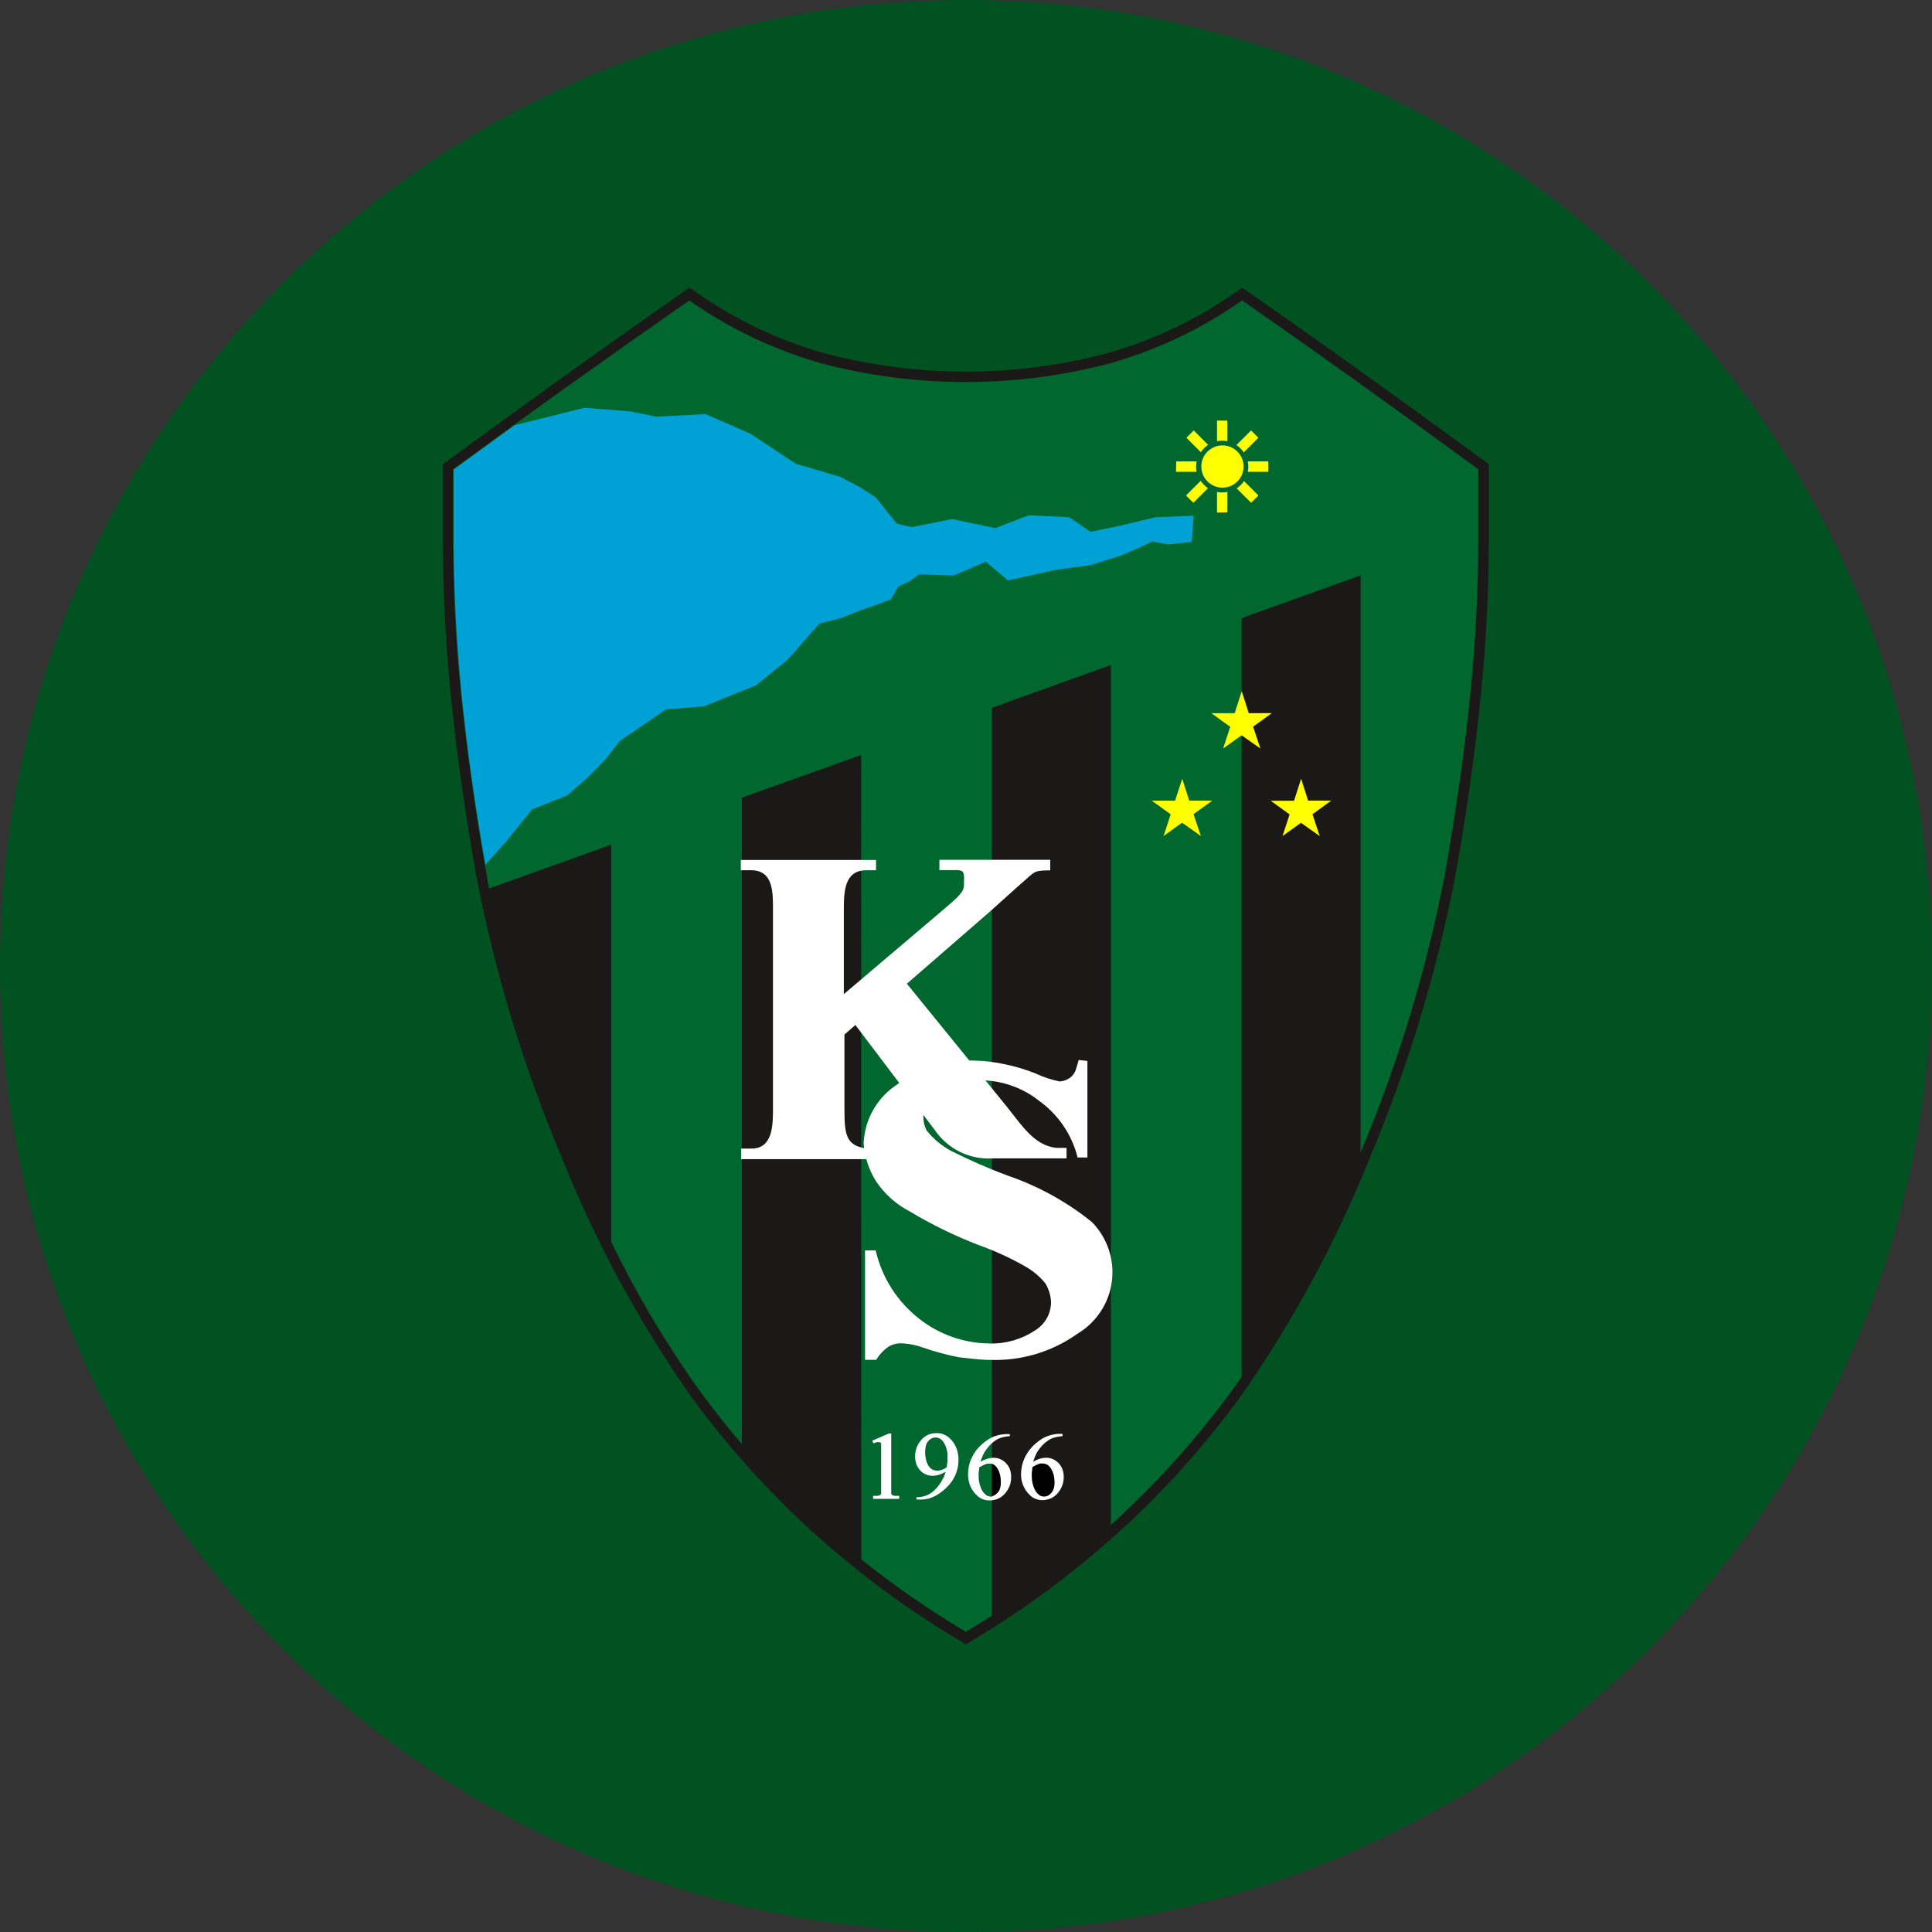 <svg width="64" height="64" viewBox="0 0 64 64" fill="none" xmlns="http://www.w3.org/2000/svg">
<rect x="0" y="0" width="64" height="64" fill="#333333" stroke="none"/>
<g clip-path="url(#clip0_40_30566)">
<path d="M32 64C49.673 64 64 49.673 64 32C64 14.327 49.673 0 32 0C14.327 0 0 14.327 0 32C0 49.673 14.327 64 32 64Z" fill="#025221"/>
<path fill-rule="evenodd" clip-rule="evenodd" d="M31.91 54.421C30.142 53.378 28.484 52.16 26.961 50.784C25.451 49.417 24.085 47.898 22.886 46.251C21.155 43.779 19.715 41.115 18.595 38.313C17.348 35.347 16.409 32.26 15.795 29.102C15.495 27.449 15.219 25.635 15.011 23.769C14.793 21.851 14.679 19.923 14.67 17.993V15.377L14.742 15.324C16.07 14.351 17.403 13.385 18.742 12.424C20.081 11.463 21.414 10.521 22.742 9.597L22.842 9.525L22.942 9.597C24.267 10.548 25.747 11.261 27.316 11.704C30.383 12.511 33.606 12.511 36.673 11.704C38.242 11.261 39.722 10.548 41.047 9.597L41.147 9.525L41.247 9.597C42.566 10.516 43.9 11.459 45.247 12.424C46.594 13.389 47.928 14.356 49.247 15.324L49.319 15.377V17.993C49.31 19.923 49.196 21.851 48.978 23.769C48.77 25.652 48.49 27.462 48.194 29.102C47.58 32.26 46.641 35.347 45.394 38.313C44.274 41.115 42.834 43.779 41.103 46.251C39.904 47.898 38.538 49.417 37.028 50.784C35.505 52.16 33.847 53.378 32.079 54.421L31.988 54.474L31.91 54.421Z" fill="#1B1918"/>
<path fill-rule="evenodd" clip-rule="evenodd" d="M43.101 25.797L43.333 26.522H44.098L43.477 26.973L43.717 27.696L43.096 27.256L42.485 27.696L42.72 26.979L42.094 26.526H42.867L43.101 25.797Z" fill="#FFFF00"/>
<path fill-rule="evenodd" clip-rule="evenodd" d="M28.531 51.656C29.629 52.535 30.787 53.337 31.997 54.056C32.287 53.878 32.574 53.7 32.859 53.523V23.445L36.8 22.029V50.512C38.291 49.164 39.639 47.667 40.824 46.043C40.927 45.902 41.03 45.759 41.131 45.614V20.475L45.072 19.059V38.176C46.309 35.236 47.239 32.176 47.848 29.045C48.141 27.394 48.421 25.592 48.629 23.712C48.846 21.808 48.96 19.893 48.97 17.976V15.544C47.656 14.584 46.348 13.637 45.045 12.704C43.742 11.771 42.442 10.853 41.145 9.952C39.813 10.89 38.332 11.595 36.764 12.037C33.635 12.863 30.344 12.863 27.215 12.037C25.647 11.595 24.166 10.89 22.834 9.952C21.522 10.867 20.222 11.785 18.934 12.704C17.646 13.623 16.338 14.57 15.009 15.544V17.976C15.019 19.893 15.133 21.808 15.351 23.712C15.556 25.579 15.836 27.384 16.132 29.045C16.156 29.173 16.177 29.312 16.204 29.432L20.246 27.979V41.136C21.077 42.851 22.051 44.493 23.158 46.045C23.609 46.662 24.081 47.259 24.574 47.837V26.424L28.526 25.012L28.531 51.656Z" fill="#00682E"/>
<path fill-rule="evenodd" clip-rule="evenodd" d="M30.041 32.587L33.353 36.661C33.844 37.272 34.253 37.938 34.982 38.024H35.331V38.373H32.888C32.511 38.397 32.134 38.322 31.795 38.155C31.457 37.988 31.168 37.735 30.957 37.421L28.336 33.954L27.973 34.271V36.716C27.973 37.616 28.029 37.956 28.728 38.049H29.028V38.398H24.553V38.049H24.894C25.601 38.049 25.606 37.276 25.606 36.716V30.161C25.606 29.572 25.627 28.828 24.881 28.828H24.54V28.487H29.02V28.828H28.7C27.967 28.828 27.953 29.54 27.953 30.161V32.932L31.321 30.073C31.742 29.716 31.932 29.54 31.932 29.324C31.932 28.991 31.988 28.824 31.703 28.824H31.119V28.483H34.791V28.832C34.335 28.832 34.291 28.869 34.119 29.011C34.007 29.104 33.356 29.691 32.786 30.203L30.041 32.587Z" fill="white"/>
<path fill-rule="evenodd" clip-rule="evenodd" d="M36.022 35.144V38.344H35.697C35.51 37.592 35.063 36.931 34.436 36.477C33.866 36.02 33.154 35.775 32.423 35.786C31.969 35.737 31.51 35.831 31.111 36.053C30.96 36.139 30.833 36.262 30.742 36.411C30.652 36.559 30.601 36.729 30.594 36.903C30.572 37.095 30.61 37.29 30.703 37.46C30.924 37.731 31.196 37.957 31.503 38.124C32.11 38.429 32.733 38.702 33.37 38.94C34.386 39.286 35.334 39.808 36.17 40.481C36.422 40.737 36.613 41.047 36.727 41.388C36.842 41.728 36.878 42.09 36.832 42.447C36.786 42.803 36.66 43.145 36.462 43.445C36.265 43.745 36.002 43.997 35.693 44.181C34.849 44.782 33.829 45.087 32.793 45.048C32.425 45.048 32.073 44.989 31.774 44.963C31.363 44.884 30.958 44.774 30.563 44.635C30.345 44.557 30.117 44.512 29.886 44.499C29.728 44.492 29.572 44.529 29.435 44.608C29.269 44.724 29.129 44.873 29.024 45.046H28.656V41.421H29.008C29.214 42.321 29.724 43.121 30.453 43.688C31.118 44.211 31.938 44.498 32.784 44.504C33.316 44.519 33.84 44.369 34.284 44.074C34.447 43.976 34.581 43.837 34.675 43.672C34.768 43.507 34.817 43.32 34.817 43.13C34.806 42.913 34.743 42.703 34.633 42.517C34.444 42.284 34.211 42.089 33.948 41.944C33.46 41.667 32.949 41.433 32.42 41.244C31.629 40.94 30.866 40.568 30.14 40.132C29.688 39.898 29.303 39.554 29.02 39.132C28.782 38.753 28.64 38.322 28.609 37.876C28.625 37.488 28.733 37.109 28.924 36.771C29.115 36.433 29.384 36.145 29.709 35.932C30.435 35.386 31.325 35.104 32.232 35.132C32.591 35.137 32.948 35.179 33.298 35.257C33.639 35.328 33.974 35.428 34.298 35.557C34.553 35.678 34.822 35.767 35.098 35.824C35.252 35.816 35.398 35.754 35.509 35.648C35.658 35.472 35.634 35.429 35.733 35.114L36.022 35.144Z" fill="white"/>
<path fill-rule="evenodd" clip-rule="evenodd" d="M29.446 47.485H29.523V49.41C29.52 49.434 29.52 49.458 29.523 49.482C29.527 49.493 29.534 49.503 29.542 49.512C29.552 49.522 29.564 49.53 29.577 49.536C29.599 49.544 29.622 49.55 29.646 49.552H29.787V49.652H28.923V49.552H29.067C29.09 49.55 29.112 49.544 29.134 49.536L29.168 49.512C29.177 49.505 29.184 49.496 29.189 49.486C29.192 49.463 29.192 49.439 29.189 49.416V47.952C29.191 47.919 29.191 47.885 29.189 47.852C29.191 47.84 29.191 47.827 29.189 47.815C29.183 47.806 29.176 47.798 29.168 47.791C29.16 47.784 29.151 47.779 29.142 47.775H29.11C29.088 47.772 29.065 47.772 29.043 47.775C29.011 47.784 28.98 47.795 28.95 47.809H28.934L28.891 47.726L29.446 47.485Z" fill="white"/>
<path fill-rule="evenodd" clip-rule="evenodd" d="M30.358 49.672V49.597H30.377C30.444 49.596 30.511 49.588 30.577 49.573C30.641 49.558 30.703 49.535 30.761 49.506C30.824 49.473 30.882 49.433 30.934 49.386C30.997 49.328 31.054 49.265 31.105 49.197C31.159 49.124 31.206 49.046 31.246 48.965C31.279 48.897 31.306 48.826 31.326 48.754C31.261 48.792 31.192 48.823 31.121 48.847C31.049 48.873 30.973 48.886 30.897 48.887C30.82 48.888 30.744 48.873 30.673 48.844C30.603 48.812 30.539 48.768 30.486 48.713C30.429 48.654 30.386 48.584 30.358 48.508C30.327 48.422 30.313 48.332 30.315 48.241C30.314 48.15 30.329 48.06 30.358 47.974C30.387 47.889 30.43 47.809 30.486 47.739C30.548 47.655 30.63 47.586 30.723 47.539C30.816 47.493 30.919 47.471 31.023 47.473C31.115 47.471 31.206 47.49 31.29 47.529C31.373 47.568 31.448 47.623 31.509 47.692C31.588 47.779 31.649 47.881 31.69 47.992C31.731 48.108 31.752 48.23 31.751 48.354C31.752 48.469 31.737 48.584 31.706 48.696C31.675 48.807 31.629 48.913 31.57 49.013C31.508 49.111 31.435 49.2 31.351 49.28C31.264 49.366 31.168 49.443 31.063 49.507C30.98 49.561 30.89 49.603 30.796 49.632C30.699 49.66 30.598 49.675 30.496 49.675H30.384L30.358 49.672Z" fill="white"/>
<path fill-rule="evenodd" clip-rule="evenodd" d="M31.364 48.59C31.367 48.533 31.375 48.475 31.385 48.419C31.388 48.373 31.388 48.326 31.385 48.28C31.389 48.229 31.389 48.178 31.385 48.128C31.376 48.072 31.362 48.017 31.345 47.963C31.329 47.911 31.308 47.861 31.281 47.814C31.259 47.773 31.232 47.736 31.199 47.704C31.17 47.676 31.136 47.655 31.099 47.64C31.064 47.625 31.027 47.618 30.99 47.619C30.946 47.619 30.902 47.629 30.862 47.648C30.819 47.67 30.781 47.7 30.75 47.736C30.714 47.779 30.688 47.829 30.673 47.883C30.654 47.951 30.645 48.021 30.646 48.091C30.644 48.187 30.656 48.284 30.681 48.377C30.7 48.454 30.734 48.526 30.781 48.59C30.811 48.629 30.849 48.66 30.893 48.683C30.934 48.704 30.98 48.715 31.026 48.715C31.052 48.718 31.077 48.718 31.103 48.715L31.196 48.691C31.228 48.681 31.259 48.667 31.289 48.651C31.315 48.637 31.34 48.621 31.364 48.603V48.59Z" fill="#00682E"/>
<path fill-rule="evenodd" clip-rule="evenodd" d="M33.452 47.499V47.576H33.433C33.368 47.581 33.304 47.591 33.241 47.605C33.189 47.616 33.138 47.632 33.089 47.653C33.043 47.674 32.999 47.699 32.958 47.728C32.912 47.76 32.869 47.796 32.828 47.835C32.786 47.876 32.746 47.919 32.711 47.966C32.674 48.011 32.64 48.059 32.611 48.11C32.581 48.163 32.554 48.218 32.531 48.275C32.512 48.32 32.496 48.375 32.48 48.422C32.543 48.384 32.61 48.354 32.68 48.331C32.757 48.305 32.838 48.291 32.92 48.291C32.995 48.291 33.07 48.306 33.139 48.337C33.209 48.369 33.272 48.414 33.325 48.47C33.381 48.527 33.425 48.595 33.453 48.67C33.483 48.756 33.498 48.846 33.495 48.937C33.496 49.028 33.481 49.118 33.452 49.204C33.422 49.288 33.379 49.366 33.324 49.436C33.26 49.52 33.178 49.588 33.084 49.636C32.988 49.682 32.883 49.705 32.777 49.703C32.703 49.704 32.63 49.691 32.561 49.666C32.495 49.641 32.434 49.604 32.382 49.557C32.281 49.468 32.2 49.358 32.145 49.234C32.092 49.106 32.066 48.968 32.068 48.829C32.069 48.739 32.078 48.65 32.097 48.562C32.117 48.47 32.148 48.38 32.188 48.295C32.228 48.209 32.276 48.128 32.332 48.052C32.391 47.974 32.458 47.903 32.532 47.839C32.6 47.778 32.673 47.722 32.751 47.674C32.816 47.633 32.886 47.599 32.959 47.574C33.024 47.552 33.091 47.535 33.159 47.523C33.22 47.512 33.281 47.507 33.343 47.507H33.455L33.452 47.499Z" fill="white"/>
<path fill-rule="evenodd" clip-rule="evenodd" d="M32.441 48.598C32.438 48.658 32.431 48.718 32.42 48.777C32.417 48.826 32.417 48.875 32.42 48.924C32.42 48.975 32.424 49.026 32.433 49.076C32.443 49.132 32.458 49.187 32.476 49.241C32.493 49.294 32.516 49.345 32.545 49.393C32.572 49.436 32.606 49.475 32.645 49.508C32.669 49.531 32.698 49.548 32.73 49.559C32.762 49.571 32.796 49.577 32.83 49.578H32.87V48.498C32.837 48.489 32.804 48.484 32.77 48.484H32.712L32.648 48.503L32.563 48.54L32.451 48.601L32.441 48.598Z" fill="#00682E"/>
<path fill-rule="evenodd" clip-rule="evenodd" d="M32.851 49.564C32.881 49.56 32.909 49.551 32.936 49.538C32.979 49.515 33.017 49.484 33.048 49.447C33.085 49.405 33.113 49.355 33.129 49.301C33.147 49.236 33.156 49.168 33.155 49.101C33.156 49.02 33.147 48.94 33.129 48.861C33.112 48.789 33.085 48.72 33.048 48.656C33.018 48.599 32.974 48.552 32.92 48.517C32.898 48.504 32.875 48.493 32.851 48.485V49.564Z" fill="black"/>
<path fill-rule="evenodd" clip-rule="evenodd" d="M35.197 47.499V47.576H35.179C35.114 47.581 35.05 47.591 34.987 47.605C34.935 47.616 34.884 47.633 34.835 47.653C34.789 47.674 34.746 47.699 34.705 47.728C34.658 47.76 34.615 47.795 34.574 47.834C34.531 47.874 34.491 47.918 34.454 47.965C34.417 48.011 34.384 48.059 34.354 48.109C34.325 48.162 34.299 48.217 34.277 48.274C34.258 48.319 34.242 48.374 34.226 48.421C34.287 48.383 34.353 48.353 34.421 48.33C34.498 48.304 34.579 48.29 34.661 48.29C34.736 48.289 34.811 48.305 34.88 48.336C35.025 48.403 35.138 48.523 35.195 48.672C35.226 48.757 35.24 48.848 35.237 48.939C35.237 49.116 35.177 49.288 35.066 49.427C35.005 49.511 34.925 49.578 34.832 49.625C34.739 49.671 34.637 49.695 34.533 49.694C34.459 49.695 34.386 49.682 34.317 49.657C34.251 49.633 34.19 49.596 34.138 49.548C34.035 49.457 33.954 49.345 33.899 49.219C33.845 49.093 33.819 48.957 33.823 48.82C33.824 48.73 33.835 48.64 33.855 48.553C33.875 48.461 33.906 48.372 33.946 48.287C33.987 48.201 34.036 48.12 34.093 48.044C34.153 47.966 34.219 47.895 34.293 47.831C34.361 47.769 34.434 47.714 34.512 47.665C34.578 47.623 34.649 47.59 34.723 47.565C34.788 47.543 34.855 47.526 34.923 47.514C34.984 47.503 35.045 47.498 35.107 47.498H35.219L35.197 47.499Z" fill="white"/>
<path fill-rule="evenodd" clip-rule="evenodd" d="M34.201 48.598C34.197 48.658 34.19 48.718 34.18 48.777C34.177 48.826 34.177 48.875 34.18 48.924C34.18 48.975 34.185 49.026 34.193 49.076C34.203 49.132 34.217 49.188 34.235 49.242C34.252 49.295 34.276 49.346 34.305 49.394C34.333 49.437 34.366 49.475 34.405 49.509C34.43 49.531 34.459 49.548 34.49 49.56C34.522 49.571 34.556 49.576 34.59 49.576C34.633 49.575 34.676 49.565 34.715 49.546C34.758 49.523 34.795 49.492 34.827 49.455C34.864 49.412 34.891 49.362 34.907 49.309C34.926 49.244 34.935 49.176 34.934 49.109C34.934 49.028 34.925 48.947 34.907 48.869C34.889 48.797 34.861 48.728 34.824 48.664C34.794 48.608 34.752 48.56 34.699 48.525C34.647 48.494 34.588 48.478 34.528 48.48H34.466L34.399 48.499C34.37 48.509 34.341 48.522 34.314 48.536L34.202 48.597L34.201 48.598Z" fill="black"/>
<path fill-rule="evenodd" clip-rule="evenodd" d="M41.134 22.899L41.366 23.624H42.131L41.51 24.072L41.753 24.795L41.129 24.358L40.518 24.795L40.753 24.078L40.127 23.625H40.9L41.134 22.899Z" fill="#FFFF00"/>
<path fill-rule="evenodd" clip-rule="evenodd" d="M39.995 14.965C40.092 14.866 40.217 14.797 40.353 14.769C40.489 14.741 40.631 14.754 40.76 14.806C40.889 14.859 40.999 14.948 41.076 15.064C41.154 15.179 41.195 15.315 41.195 15.454C41.195 15.594 41.154 15.729 41.076 15.845C40.999 15.96 40.889 16.05 40.76 16.103C40.631 16.155 40.489 16.168 40.353 16.14C40.217 16.111 40.092 16.043 39.995 15.944C39.867 15.813 39.795 15.637 39.795 15.454C39.795 15.271 39.867 15.096 39.995 14.965Z" fill="#FFFF00"/>
<path fill-rule="evenodd" clip-rule="evenodd" d="M17.049 14.085L15.028 15.557V17.989C15.038 19.905 15.152 21.82 15.369 23.725C15.558 25.445 15.812 27.109 16.078 28.648L16.763 27.88L17.624 26.813L18.787 26.349L19.487 25.738L20.066 25.143L20.535 24.543L22.06 23.5L23.313 23.4L24.228 23.032L25.041 22.704L26.078 21.867L27.145 20.656L27.825 20.485L28.58 20.192L29.113 20.005L29.513 19.856L29.756 19.435L30.164 19.235L30.447 19.022L31.591 19.065L32.658 18.604L33.389 19.228L34.968 18.876L36.139 18.716L37.118 18.407L37.699 18.162L38.166 17.935L38.699 18.035L39.475 17.952L39.542 17.083L38.281 17.134L37.102 17.414L36.126 17.619L35.417 17.134L34.084 17.067L32.969 17.494L31.54 17.194L30.207 17.461L29.714 17.352L29.007 16.477L28.516 16.157L27.839 15.797L26.364 15.365L24.864 14.37L23.376 13.719L21.725 13.802L20.864 13.626L19.364 13.509L17.049 14.085Z" fill="#00A2D5"/>
<path fill-rule="evenodd" clip-rule="evenodd" d="M39.163 25.797L39.395 26.522H40.158L39.537 26.97L39.78 27.693L39.156 27.253L38.545 27.693L38.78 26.976L38.153 26.523H38.926L39.163 25.797Z" fill="#FFFF00"/>
<path fill-rule="evenodd" clip-rule="evenodd" d="M39.778 14.979L39.301 14.502L39.544 14.259L40.021 14.736C39.973 14.767 39.928 14.804 39.888 14.845C39.847 14.885 39.811 14.93 39.779 14.978L39.778 14.979Z" fill="#FFFF00"/>
<path fill-rule="evenodd" clip-rule="evenodd" d="M38.963 15.285H39.64C39.617 15.399 39.617 15.515 39.64 15.629H38.957L38.963 15.285Z" fill="#FFFF00"/>
<path fill-rule="evenodd" clip-rule="evenodd" d="M39.289 16.413L39.774 15.928C39.805 15.977 39.842 16.021 39.883 16.062C39.924 16.102 39.968 16.139 40.016 16.171L39.531 16.656L39.289 16.413Z" fill="#FFFF00"/>
<path fill-rule="evenodd" clip-rule="evenodd" d="M40.315 16.979V16.296C40.428 16.319 40.545 16.319 40.659 16.296V16.973L40.315 16.979Z" fill="#FFFF00"/>
<path fill-rule="evenodd" clip-rule="evenodd" d="M41.444 16.656L40.966 16.179C41.062 16.114 41.145 16.032 41.209 15.936L41.686 16.413L41.444 16.656Z" fill="#FFFF00"/>
<path fill-rule="evenodd" clip-rule="evenodd" d="M41.329 15.285H42.012V15.629H41.335C41.358 15.515 41.358 15.398 41.335 15.285H41.329Z" fill="#FFFF00"/>
<path fill-rule="evenodd" clip-rule="evenodd" d="M40.958 14.744L41.443 14.259L41.686 14.502L41.201 14.987C41.137 14.891 41.054 14.808 40.958 14.744Z" fill="#FFFF00"/>
<path fill-rule="evenodd" clip-rule="evenodd" d="M40.315 14.61V13.933H40.659V14.616C40.545 14.593 40.428 14.593 40.315 14.616V14.61Z" fill="#FFFF00"/>
</g>
<defs>
<clipPath id="clip0_40_30566">
<rect width="64" height="64" fill="white"/>
</clipPath>
</defs>
</svg>
